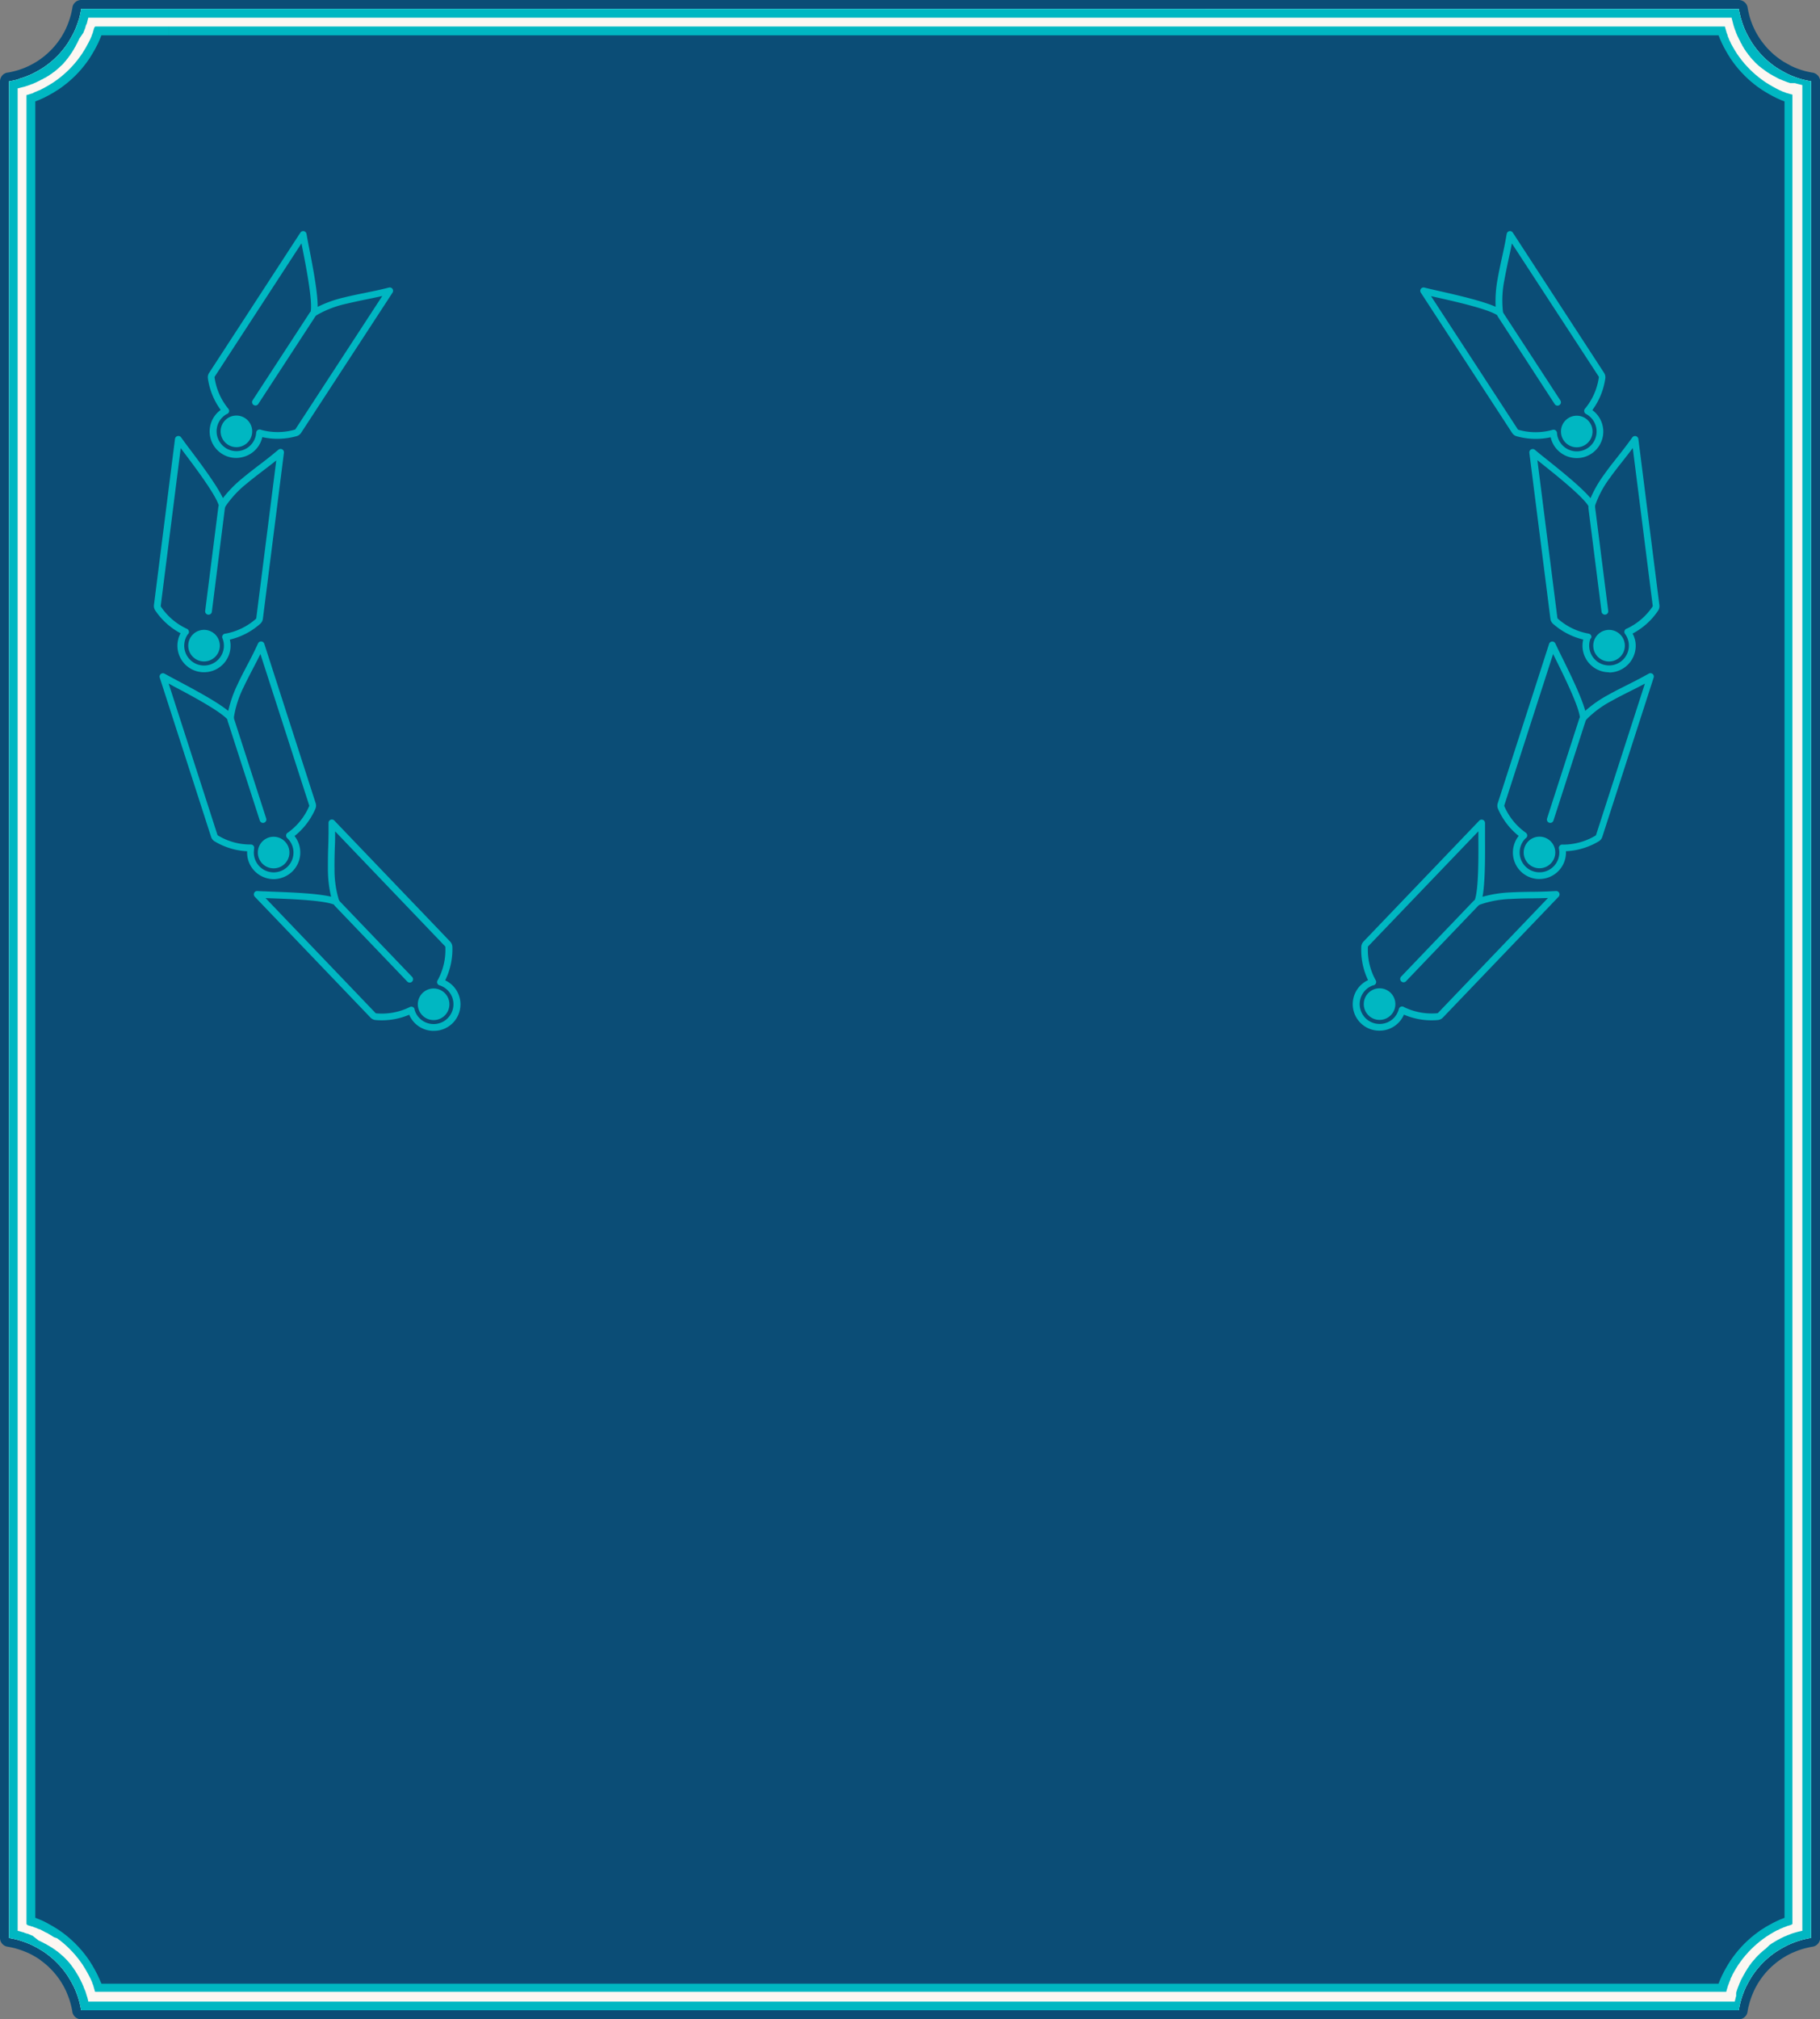 <svg xmlns="http://www.w3.org/2000/svg" viewBox="0 0 618.51 685.88"><rect x="0" y="0" width="618.51" height="685.88" fill="#808080" stroke="none"/><defs><style>.cls-1{fill:#0b4d76;}.cls-2{fill:#00b7c2;}.cls-3{fill:#fcf7f2;}</style></defs><g id="Capa_2" data-name="Capa 2"><g id="Layer_1" data-name="Layer 1"><path class="cls-1" d="M27.6,684.38a1.5,1.5,0,0,1-1.16-.55,1.83,1.83,0,0,1-.35-.73l-.1-.59-.11-.56-.12-.55-.12-.55-.14-.54-.15-.55-.16-.53L25,678.7l-.18-.53-.19-.52-.41-1-.45-1-.49-1-.52-1-.56-.94-.59-.91-.63-.89-.66-.87-.69-.83-.72-.81-.75-.78-.78-.76-.81-.72-.84-.69-.87-.65-.89-.63-.92-.59-.94-.55-1-.52-1-.49-1-.44-1-.41L7.64,661l-.52-.18-.53-.17-.54-.16-.54-.15L5,660.2l-.55-.13L3.87,660l-.56-.11-.51-.09a1.48,1.48,0,0,1-1.3-1.48V27.6a1.5,1.5,0,0,1,.55-1.16,1.83,1.83,0,0,1,.73-.35l.59-.1.56-.11.55-.11L5,25.64l.55-.14.53-.15.54-.16L7.18,25l.53-.18.52-.19,1-.41,1-.45,1-.49,1-.52.94-.56.91-.59L15,21l.87-.65.83-.7.81-.72.78-.75L19,17.4l.72-.82.69-.83.65-.87L21.7,14l.59-.92.55-.94.52-1,.49-1,.44-1,.41-1,.18-.51.18-.52.17-.53.16-.54.15-.54L25.68,5l.12-.55.12-.55L26,3.31l.09-.51a1.4,1.4,0,0,1,.21-.59A1.49,1.49,0,0,1,27.6,1.5H590.91a1.48,1.48,0,0,1,1.16.55,1.6,1.6,0,0,1,.35.73l.1.59.11.56.12.55.13.55.13.55.15.53.16.54.17.53.18.53.19.51.42,1,.44,1,.49,1,.52,1,.56.94.59.91.63.89.66.87.69.83.72.81.75.78.79.76.81.72.84.69.86.65.89.63.92.59.94.55,1,.52,1,.49,1,.44,1,.41.51.18.52.18.54.17.53.16.54.15.54.14.55.13.56.11.55.11.5.08a1.71,1.71,0,0,1,.44.13A1.51,1.51,0,0,1,617,27.6V658.28a1.5,1.5,0,0,1-.55,1.16,1.83,1.83,0,0,1-.73.35l-.59.1-.56.11-.55.11-.55.13-.54.14-.54.15-.54.16-.53.17-.52.18-.52.19-1,.41-1,.45-1,.49-1,.52-.93.56-.92.59-.89.62-.86.66-.84.7L601,667l-.78.75-.75.78-.72.81-.69.84-.66.87-.63.89-.59.92-.55.94-.52,1-.49,1-.44,1-.41,1-.18.51-.18.52-.17.53-.16.54-.15.54-.13.54-.13.55-.12.55-.11.56-.08.5a1.39,1.39,0,0,1-.13.44,1.51,1.51,0,0,1-1.36.87Z"/><path class="cls-1" d="M57.17,3H590.91l0,0,.1.59.12.58.12.59.14.57.14.58.16.56.17.57.17.56.19.55.2.55.43,1.08.47,1.06.51,1,.55,1,.59,1,.62,1,.66.93.69.91.73.89.76.85.79.82.83.8.85.76.88.72.91.7.94.66,1,.62,1,.58,1,.55,1,.51,1.06.47,1.08.43.55.2.55.19.56.18.56.17.57.16.57.14.58.14.58.12.59.11.59.1h0V658.28l0,0-.59.1-.58.11-.58.13-.58.13-.57.15-.57.16-.56.16-.56.18-.56.19-.55.2-1.08.43-1.06.47-1,.51-1,.55-1,.59-1,.62-.94.66-.91.69-.88.73-.86.76-.82.79-.79.82-.76.86-.73.88-.69.91-.66.94-.63,1-.58,1-.55,1-.51,1-.47,1.06-.43,1.09-.2.54-.19.56-.18.56-.17.56-.15.57-.15.57-.13.58-.13.58-.11.59-.1.59H27.6l0,0-.1-.59-.11-.58-.13-.59-.13-.57-.15-.58-.16-.56-.16-.57-.18-.56-.19-.55-.2-.55-.43-1.08L25.16,675l-.51-1-.55-1-.59-1-.62-1-.66-.93-.69-.92-.73-.88-.76-.85-.79-.82-.82-.8-.86-.76-.88-.72-.91-.7-.94-.66-1-.62-1-.59-1-.54-1-.51-1.06-.47-1.09-.43-.54-.2-.56-.19L7,659.22l-.56-.17-.57-.16-.57-.14-.58-.14-.58-.12-.59-.11-.59-.1H3V27.6l0,0,.59-.1.58-.11.59-.13.57-.13L6,27l.56-.16.57-.16.56-.18.55-.19.55-.2,1.08-.43,1.06-.47,1-.51,1-.55,1-.59,1-.62.93-.66.91-.69.89-.73.85-.76.82-.79.8-.82.76-.86.72-.88.7-.91.66-.94.62-1,.58-1,.55-1,.51-1,.47-1.06.43-1.09.2-.54.19-.56L26.66,7l.17-.56L27,5.91l.14-.57.14-.58.12-.58.11-.59L27.6,3H57.17m0-3H27.6a3,3,0,0,0-3,2.62l-.08.44-.1.52-.11.53-.12.52-.13.51-.15.51-.15.51-.16.5-.17.5-.17.48-.39,1-.43,1-.45.93-.5.91-.52.89-.56.86-.59.85-.63.82-.65.79-.69.77-.71.74-.74.71-.77.68-.79.66-.82.62-.84.59-.87.56-.89.53-.91.49-.93.46-.95.42-1,.4-.48.17-.49.17-.51.16-.5.15-.51.14-.52.13-.52.12-.52.12-.53.1-.56.09a3,3,0,0,0-1.4.64A3.12,3.12,0,0,0,0,27.6V658.28a3,3,0,0,0,1.57,2.63,2.88,2.88,0,0,0,1.05.34l.44.08.52.1.53.11.52.12.51.13.51.15.51.15.5.16.5.17.48.17,1,.39,1,.42.94.46.91.5.89.52.87.56L14,666l.82.63.79.65.77.68.74.72.71.74.68.77.66.79.62.82.59.84.56.87.53.89.49.91.46.93.42,1,.39,1,.18.48.17.49.16.51.15.5.14.51.13.52.12.52.12.52.1.52.09.57a3.06,3.06,0,0,0,3,2.53H590.91a3,3,0,0,0,2.6-1.5,3,3,0,0,0,.38-1.12l.07-.44.1-.52.11-.53.13-.52.13-.51.14-.51.15-.51.16-.5.17-.5.17-.48.4-1,.42-1,.46-.93.49-.91.52-.89.57-.87.59-.84.62-.82.65-.79.69-.77.71-.74.74-.71.77-.68.79-.66.82-.62.84-.59.87-.56.89-.53.91-.49.93-.46,1-.42,1-.4.48-.17.5-.17.5-.16.51-.15.51-.14.51-.13.52-.12.53-.12.52-.1.56-.09a3,3,0,0,0,1.41-.65,3.09,3.09,0,0,0,1.12-2.34V27.6A3,3,0,0,0,616.94,25a2.7,2.7,0,0,0-1.05-.34l-.43-.08-.53-.1-.52-.11-.52-.12-.52-.13-.51-.15-.51-.15-.5-.16-.5-.17-.47-.17-1-.39-.95-.42L608,22l-.91-.5L606.2,21l-.86-.56-.85-.6-.82-.62-.79-.65-.77-.69-.73-.71-.72-.74-.68-.77-.65-.79-.63-.82-.59-.84-.56-.87-.53-.89-.49-.91-.46-.93-.42-.95-.39-1-.18-.48-.17-.5-.16-.5-.15-.5-.14-.52-.13-.51-.12-.52-.11-.52-.1-.53-.1-.56a3,3,0,0,0-.65-1.41A3.13,3.13,0,0,0,590.91,0Z"/><path class="cls-2" d="M57.17,3v9H584.06l0,.06.43,1.09.07.16.07.16.47,1.06.07.16.08.16.51,1,.07.16.09.15.55,1,.08.16.09.15.58,1,.09.15.1.15.62,1,.1.15.1.14.65.93.1.15.11.14.69.91.11.13.11.14.72.88.11.13.12.13.76.86.12.13.12.12.79.82.12.13.12.12.82.79.13.12.13.12.85.76.13.11.14.11.88.73.13.11.14.1.91.7.14.1.14.1.94.66.14.1.15.1,1,.62.15.09.15.09,1,.59.15.09.15.08,1,.55.15.08.16.08,1,.51.16.08.17.07,1.06.47.16.07.16.07,1.08.43h0v617l-.06,0-1.08.43-.17.06L605,652l-1.06.47-.16.08-.16.07-1,.51-.15.08-.16.09-1,.54-.16.09L601,654l-1,.58-.15.09-.14.1-1,.62-.14.09-.15.1-.93.66-.15.1-.13.11-.91.69-.14.1-.14.12-.88.72-.13.11-.13.12-.85.76-.13.11-.13.12-.82.8-.13.11-.12.13-.79.82-.12.13-.11.13-.76.85-.12.13-.11.13-.73.89-.11.13-.1.14-.69.91-.11.14-.1.14-.66.94-.1.14-.09.14-.63,1-.09.15-.09.15-.59,1-.09.15-.08.15-.55,1-.08.16-.08.16-.51,1-.08.16-.07.16-.47,1.06-.07.16-.07.17-.43,1.08v0H34.45l0-.06L34,672.73l-.06-.16-.07-.16-.48-1.06-.07-.16-.07-.16-.51-1-.08-.16-.09-.15-.54-1-.09-.16-.09-.15-.58-1-.09-.15-.1-.14-.62-1-.09-.15-.1-.14-.66-.94-.1-.14-.11-.14-.69-.91-.11-.14-.11-.13-.72-.88-.11-.14-.12-.13-.76-.85-.11-.13-.12-.12-.8-.82-.12-.13-.12-.12-.82-.79-.13-.12-.13-.12-.85-.76-.13-.11-.13-.11-.89-.73-.13-.11-.14-.1-.91-.7-.14-.1-.14-.1-.94-.66-.14-.1-.15-.1-1-.62-.15-.09-.15-.09-1-.59-.15-.09-.15-.08-1-.55L16,653.2l-.16-.08-1-.51-.16-.08-.16-.07L13.44,652l-.17-.07-.16-.07L12,651.42h0v-617l.06,0L13.15,34l.16-.06.16-.07,1.06-.47.16-.08.16-.07,1-.51.16-.08.15-.09,1-.54.16-.09.15-.09,1-.58.15-.09.14-.1,1-.62.15-.09.14-.1L21,29.6l.14-.1.14-.11.91-.69.13-.11.14-.11.88-.72.13-.11.13-.12.86-.76.13-.11.12-.12.82-.79.13-.13.12-.12.79-.82.12-.13.12-.13.76-.85.11-.13.11-.13.73-.89.11-.13.1-.14.7-.91.1-.14.1-.14.66-.94.1-.14.1-.15.62-1,.09-.15.09-.15.59-1,.09-.15.08-.15.55-1,.08-.16.08-.16.51-1,.08-.16.07-.16.47-1.06.07-.17.07-.16L34.46,12v0h22.7V3m0,0H27.6l-.1.59-.11.59-.12.58-.14.58L27,5.91l-.16.57L26.66,7l-.18.56-.19.56-.2.54-.43,1.09-.47,1.06-.51,1-.55,1-.58,1-.62,1-.66.94-.7.91-.72.88-.76.86-.8.82-.82.79-.85.76-.89.73-.91.69-.93.66-1,.62-1,.59-1,.55-1,.51-1.06.47-1.08.43-.55.2-.55.19-.56.18-.57.16L6,27l-.58.15-.57.13-.59.13-.58.11-.59.1,0,0V658.28H3l.59.1.59.11.58.12.58.14.57.14.57.16.56.17.56.18.56.19.54.2,1.09.43,1.06.47,1,.51,1,.54,1,.59,1,.62.94.66.91.7.88.72.86.76.82.8.79.82.76.85.73.88.69.92.66.93.62,1,.59,1,.55,1,.51,1,.47,1.06.43,1.08.2.55.19.55.18.56.16.57.16.56.15.58.13.57.13.59.11.58.1.59,0,0H590.91l.1-.59.11-.59.13-.58.13-.58.15-.57.15-.57.17-.56.18-.56.19-.56.2-.54.43-1.09.47-1.06.51-1,.55-1,.58-1,.63-1,.66-.94.69-.91.73-.88.76-.86.79-.82.82-.79.86-.76.88-.73.91-.69.94-.66,1-.62,1-.59,1-.55,1-.51,1.06-.47,1.08-.43.55-.2.56-.19.56-.18.56-.16.57-.16.57-.15.58-.13.58-.13.58-.11.59-.1,0,0V27.6h0l-.59-.1-.59-.11-.58-.12-.58-.14L612.6,27l-.57-.16-.56-.17-.56-.18-.55-.19-.55-.2-1.08-.43-1.06-.47-1-.51-1-.55-1-.58-1-.62-.94-.66-.91-.7-.88-.72-.85-.76-.83-.8-.79-.82-.76-.85-.73-.89-.69-.91-.66-.93-.62-1-.59-1-.55-1-.51-1-.47-1.06-.43-1.08-.2-.55-.19-.55-.17-.56-.17-.57L591.56,6l-.14-.58-.14-.57-.12-.59L591,3.63l-.1-.59,0,0Z"/><path class="cls-3" d="M57.17,3V9h529l.15.46,0,.06,0,.06.19.55v.06l0,.05.2.55,0,.08,0,.09.43,1.08,0,.11,0,.1.47,1.06,0,.11.05.11.51,1,0,.11.06.1.55,1,.05.1.06.1.59,1,.06.1.06.1.62,1,.06.1.07.09.66.94.07.1.07.09.69.91.07.09.07.09.73.88.07.09.08.09.76.85.08.09.08.08.79.82.08.09.08.08.83.79.08.08.08.08.86.76.08.07.09.08.89.72.09.08.09.07.91.69.09.07.09.07.94.66.1.06.09.07,1,.62.1.06.1.06,1,.59.1.06.1.05,1,.55.11.06.1.05,1,.51.1.05.11.05,1.06.47.11.05.11,0,1.08.43.08,0,.09,0,.55.2.05,0,.06,0,.55.19.06,0,.06,0,.42.13V653.57l-.46.15H609l0,0-.56.19,0,0-.06,0-.55.2-.08,0-.08,0-1.08.43-.11.05-.11,0-1.06.47-.11,0-.1.06-1,.51-.11,0-.1.05-1,.55-.1.06-.1.06-1,.58-.1.06-.09.07-1,.62-.1.06-.09.07-.94.66-.09.06-.1.07-.91.7-.09.07-.09.07-.88.73-.09.07-.09.08-.85.76-.09.07-.08.09-.82.79-.09.08-.07.08-.8.82-.08.09-.07.08-.76.86-.08.08-.07.09-.73.88-.08.09-.07.09-.69.92-.07.09-.06.09-.66.94-.07.09-.06.1-.63,1-.06.09-.06.1-.58,1-.06.1-.06.11-.55,1,0,.1-.06.11-.51,1,0,.1,0,.11-.47,1.06,0,.11-.05.11-.43,1.08,0,.08,0,.09-.2.54,0,.06,0,0-.19.56,0,.06,0,.05-.13.43H32.31l-.15-.46,0-.06v-.05l-.19-.56,0-.06,0-.05-.2-.55,0-.08,0-.09-.43-1.08,0-.11-.05-.11-.47-1.06-.05-.1-.05-.11-.51-1-.05-.1-.05-.1-.55-1-.06-.1-.06-.1-.58-1-.06-.1-.07-.1-.62-1-.06-.1-.07-.1-.66-.93-.06-.1-.07-.09-.7-.91-.07-.09-.07-.09-.73-.88-.07-.09-.08-.09-.76-.85-.08-.09-.08-.08-.79-.82-.08-.09-.08-.08-.82-.79-.09-.08-.08-.08-.86-.76-.08-.07-.09-.08-.88-.72-.09-.08-.1-.07-.91-.69-.09-.07-.09-.07L18.3,658l-.1-.06-.09-.07-1-.62-.1-.06-.1-.06-1-.59-.11-.06-.1,0-1-.55-.11-.06-.1-.05-1-.51-.1,0-.11,0-1.06-.47-.11-.05-.11,0-1.08-.43-.08,0-.09,0-.54-.2-.06,0-.06,0-.55-.19-.06,0-.05,0L9,653.55V32.31l.46-.15h.06l.05,0,.56-.19,0,0,.06,0,.55-.2.08,0,.08,0L12,31.2l.11,0,.1-.05,1.06-.47.11,0,.11-.06,1-.51.11-.05.1-.05,1-.55.1-.06.1-.06,1-.58.1-.06.1-.07,1-.62.1-.06.09-.07.94-.66.1-.06.09-.07.91-.7.09-.07.09-.07.88-.73.09-.07.09-.08.85-.76.09-.07.08-.08.82-.8.09-.08.08-.08.79-.82.08-.09.08-.08.76-.86.07-.08.08-.09.72-.88.08-.09.07-.09.69-.92.07-.09.07-.09.66-.94.06-.09.07-.1.62-1,.06-.1.06-.09.59-1,.06-.11.05-.1.55-1,.06-.1.05-.11.51-1,.05-.1.05-.11.47-1.06.05-.11,0-.11.43-1.08,0-.08,0-.09.2-.54,0-.06,0-.06.19-.55,0-.06,0-.05L32.33,9H57.17V3m0,0H27.6l-.1.59-.11.59-.12.58-.14.58L27,5.91l-.16.57L26.66,7l-.18.56-.19.56-.2.54-.43,1.09-.47,1.06-.51,1-.55,1-.58,1-.62,1-.66.94-.7.91-.72.88-.76.86-.8.82-.82.79-.85.76-.89.73-.91.69-.93.66-1,.62-1,.59-1,.55-1,.51-1.06.47-1.08.43-.55.2-.55.19-.56.18-.57.16L6,27l-.58.15-.57.13-.59.13-.58.11-.59.1,0,0V658.28H3l.59.1.59.11.58.12.58.14.57.14.57.16.56.17.56.18.56.19.54.2,1.09.43,1.06.47,1,.51,1,.54,1,.59,1,.62.94.66.91.7.88.72.86.76.82.8.79.82.76.85.73.88.69.92.66.93.62,1,.59,1,.55,1,.51,1,.47,1.06.43,1.08.2.55.19.55.18.56.16.57.16.56.15.58.13.57.13.59.11.58.1.59,0,0H590.91l.1-.59.11-.59.13-.58.13-.58.15-.57.15-.57.17-.56.18-.56.19-.56.2-.54.43-1.09.47-1.06.51-1,.55-1,.58-1,.63-1,.66-.94.69-.91.73-.88.76-.86.79-.82.82-.79.86-.76.88-.73.91-.69.94-.66,1-.62,1-.59,1-.55,1-.51,1.06-.47,1.08-.43.55-.2.56-.19.56-.18.56-.16.57-.16.57-.15.58-.13.58-.13.58-.11.59-.1,0,0V27.6h0l-.59-.1-.59-.11-.58-.12-.58-.14L612.6,27l-.57-.16-.56-.17-.56-.18-.55-.19-.55-.2-1.08-.43-1.06-.47-1-.51-1-.55-1-.58-1-.62-.94-.66-.91-.7-.88-.72-.85-.76-.83-.8-.79-.82-.76-.85-.73-.89-.69-.91-.66-.93-.62-1-.59-1-.55-1-.51-1-.47-1.06-.43-1.08-.2-.55-.19-.55-.17-.56-.17-.57L591.56,6l-.14-.58-.14-.57-.12-.59L591,3.63l-.1-.59,0,0Z"/><path class="cls-2" d="M57.17,3V6H588.48v.11l.14.58v0l.16.57v.06l.17.56V8l.18.56v.06l.18.55v.05l.2.55,0,.05,0,0,.43,1.08,0,.05,0,.06.47,1.06,0,.05,0,0,.51,1,0,0,0,.06.54,1,0,.05,0,.05.59,1,0,.05,0,.05.62,1,0,0,0,.05.65.94,0,.05,0,0,.7.91,0,.05,0,0,.73.88,0,.05,0,0,.76.86,0,0,0,0,.79.82,0,.05,0,0,.83.79,0,0,0,0,.85.76.05,0,0,0,.88.73.05,0,0,0,.92.69,0,0,0,0,.94.66,0,0,0,0,1,.62,0,0,.05,0,1,.59,0,0,.05,0,1,.55,0,0,0,0,1,.51.06,0,.05,0,1.06.47,0,0,.06,0,1.08.43,0,0h0l.55.2h.06l.55.19H610l.56.18h.05l.57.16h.05l.57.16h.06l.57.15h.08V655.85h-.11l-.57.14h-.06l-.57.15h-.06l-.56.17h-.06l-.56.17h-.05l-.56.19h-.05l-.55.2,0,0h0l-1.09.43-.05,0,0,0-1.06.47-.06,0-.05,0-1,.51,0,0-.05,0-1,.55,0,0-.05,0-1,.58,0,0,0,0-1,.62,0,0-.05,0-.94.66,0,0,0,0L600,662l-.05,0,0,0-.88.72,0,0,0,0-.85.76,0,0,0,0-.82.79,0,0,0,0-.8.82,0,0,0,.05-.76.85,0,0,0,0-.73.88,0,.05,0,0-.69.91,0,.05,0,0-.66.93,0,.05,0,0-.63,1,0,0,0,.05-.58,1,0,0,0,0-.55,1,0,0,0,0-.51,1,0,0,0,.06-.47,1.06,0,0,0,.06-.43,1.08,0,0v0l-.2.55v0l-.19.56v.06l-.18.55V678l-.17.56v.06l-.15.57v.06l-.15.57v.08H30v-.11l-.14-.58v-.06l-.15-.56v-.06L29.5,678v-.06l-.18-.56v-.06l-.19-.55v-.06l-.2-.55,0,0v0L28.42,675l0-.05,0-.06-.47-1.06,0,0,0-.05-.51-1,0,0,0-.06-.55-1,0,0,0-.05-.59-1,0,0,0,0-.62-1,0,0,0-.05-.66-.94,0-.05,0,0-.69-.91,0-.05,0,0-.72-.89,0,0,0,0-.76-.86,0,0,0,0-.79-.82,0,0,0,0-.82-.79-.05,0,0,0-.85-.76,0,0,0,0-.88-.73-.05,0,0,0-.91-.69-.05,0,0,0-.93-.66,0,0-.05,0-1-.62,0,0-.05,0-1-.59,0,0-.06,0-1-.55-.05,0,0,0-1-.51-.05,0-.06,0L11,657.47l-.05,0-.06,0L9.81,657l0,0h0l-.55-.2H9.12l-.55-.19H8.51L8,656.36H7.9l-.57-.16h0L6.71,656H6.65l-.57-.15H6V30h.12l.57-.14h0l.57-.15h.06l.56-.17H8l.56-.17h0l.56-.19h.06l.54-.2.05,0h0l1.08-.43.05,0,.06,0,1.06-.47.05,0,0,0,1-.51,0,0,.06,0,1-.55.05,0,.05,0,1-.59.05,0,.05,0,1-.62,0,0,.05,0,.94-.66.05,0,0,0,.91-.69.05,0,0,0,.89-.72,0,0,0,0,.86-.76,0,0,0,0,.82-.79.05,0,0,0,.79-.82,0-.05,0,0,.76-.85,0,0,0-.05.73-.88,0-.05,0,0,.69-.91,0-.05,0,0,.66-.93,0,0,0-.05.62-1,0,0,0-.05.59-1,0,0,0-.06.55-1,0-.05,0,0,.51-1,0-.05,0-.06L28.41,11l0-.05,0-.06.43-1.08,0,0v0l.2-.55V9.12l.19-.55V8.51L29.52,8V7.9l.16-.56V7.28l.16-.57V6.65L30,6.08V6H57.17V3m0,0H27.6l-.1.59-.11.59-.12.58-.14.58L27,5.91l-.16.57L26.66,7l-.18.56-.19.56-.2.54-.43,1.09-.47,1.06-.51,1-.55,1-.58,1-.62,1-.66.94-.7.91-.72.88-.76.86-.8.82-.82.79-.85.76-.89.73-.91.69-.93.66-1,.62-1,.59-1,.55-1,.51-1.06.47-1.08.43-.55.2-.55.19-.56.18-.57.16L6,27l-.58.15-.57.13-.59.13-.58.11-.59.1,0,0V658.28H3l.59.1.59.11.58.12.58.14.57.14.57.16.56.17.56.18.56.19.54.2,1.09.43,1.06.47,1,.51,1,.54,1,.59,1,.62.94.66.91.7.88.72.86.76.82.8.79.82.76.85.73.88.69.92.66.93.62,1,.59,1,.55,1,.51,1,.47,1.06.43,1.08.2.55.19.55.18.56.16.57.16.56.15.58.13.57.13.59.11.58.1.59,0,0H590.91l.1-.59.11-.59.13-.58.13-.58.15-.57.15-.57.17-.56.18-.56.19-.56.2-.54.43-1.09.47-1.06.51-1,.55-1,.58-1,.63-1,.66-.94.69-.91.73-.88.76-.86.79-.82.82-.79.86-.76.88-.73.91-.69.94-.66,1-.62,1-.59,1-.55,1-.51,1.06-.47,1.08-.43.55-.2.56-.19.56-.18.56-.16.57-.16.57-.15.58-.13.58-.13.58-.11.59-.1,0,0V27.6h0l-.59-.1-.59-.11-.58-.12-.58-.14L612.6,27l-.57-.16-.56-.17-.56-.18-.55-.19-.55-.2-1.08-.43-1.06-.47-1-.51-1-.55-1-.58-1-.62-.94-.66-.91-.7-.88-.72-.85-.76-.83-.8-.79-.82-.76-.85-.73-.89-.69-.91-.66-.93-.62-1-.59-1-.55-1-.51-1-.47-1.06-.43-1.08-.2-.55-.19-.55-.17-.56-.17-.57L591.56,6l-.14-.58-.14-.57-.12-.59L591,3.63l-.1-.59,0,0Z"/><circle class="cls-2" cx="80.34" cy="146.52" r="5.37"/><path class="cls-2" d="M80.32,155.55A9,9,0,0,1,75,139.24a23.81,23.81,0,0,1-4.34-10.66,2.73,2.73,0,0,1,.42-1.94l31-47.62a1.14,1.14,0,0,1,2.08.42l.34,1.89c.13.7.32,1.69.56,2.9,1.45,7.38,2.93,15.37,2.9,20a40.63,40.63,0,0,1,9-3.2c2.33-.58,4.77-1.08,7.12-1.55,2.08-.43,4.22-.86,6.25-1.35l1.86-.45a1.14,1.14,0,0,1,1.2.45,1.17,1.17,0,0,1,0,1.29L102.35,147a2.75,2.75,0,0,1-1.61,1.17,23.92,23.92,0,0,1-11.59.31,9.3,9.3,0,0,1-1.24,2.94,9,9,0,0,1-5.71,3.9A8.52,8.52,0,0,1,80.32,155.55ZM77,140.67a6.89,6.89,0,0,0-2.3,2.16,6.75,6.75,0,0,0,2,9.34A6.73,6.73,0,0,0,87.06,147a1.15,1.15,0,0,1,1.64-1,21.34,21.34,0,0,0,11.46-.05.42.42,0,0,0,.27-.2l29.48-45.2c-1.78.41-3.61.78-5.39,1.14-2.33.47-4.74,1-7,1.53a35,35,0,0,0-9.83,3.79l-.19.13-.13.12a1.76,1.76,0,0,0-.29.36L87.72,137.3a1.15,1.15,0,0,1-1.92-1.25l19.33-29.65a4.74,4.74,0,0,1,.46-.6c.65-3.86-1.63-15.47-2.75-21.13-.14-.75-.28-1.42-.39-2L73,127.89a.43.43,0,0,0-.08.32,21.4,21.4,0,0,0,4.67,10.62,1.15,1.15,0,0,1,0,1.49A1.22,1.22,0,0,1,77,140.67Z"/><circle class="cls-2" cx="69.34" cy="219.31" r="5.37"/><path class="cls-2" d="M69.36,228.34a9,9,0,0,1-8-13.24,23.84,23.84,0,0,1-8.57-7.7,2.79,2.79,0,0,1-.47-1.93l7.15-56.39a1.15,1.15,0,0,1,2.06-.53l1.13,1.55c.41.57,1,1.38,1.76,2.36,4.53,6,9.35,12.56,11.34,16.74a41,41,0,0,1,6.66-6.78c1.85-1.55,3.82-3.06,5.73-4.52,1.69-1.28,3.42-2.61,5-3.93l1.48-1.22a1.15,1.15,0,0,1,1.28-.11,1.13,1.13,0,0,1,.58,1.14l-7.15,56.39a2.72,2.72,0,0,1-.94,1.75,23.76,23.76,0,0,1-10.29,5.34,9,9,0,0,1-8.78,11.08Zm-5.58-12.83a6.74,6.74,0,0,0-1.12,3A6.74,6.74,0,1,0,75.6,216.8a1.13,1.13,0,0,1,1.05-1.57,21.44,21.44,0,0,0,10.3-5,.46.46,0,0,0,.15-.3l6.79-53.54c-1.42,1.15-2.9,2.28-4.35,3.38-1.89,1.45-3.84,2.94-5.65,4.45a35.17,35.17,0,0,0-7.2,7.7,1.39,1.39,0,0,0-.11.21l-.06.15a2.12,2.12,0,0,0-.11.45L72,207.8a1.14,1.14,0,1,1-2.27-.29l4.45-35.12a3.66,3.66,0,0,1,.16-.73c-1.11-3.75-8.23-13.21-11.71-17.82l-1.21-1.62-6.79,53.54a.53.53,0,0,0,.08.33,21.35,21.35,0,0,0,8.83,7.51,1.15,1.15,0,0,1,.64,1.35A1.18,1.18,0,0,1,63.78,215.51Z"/><circle class="cls-2" cx="92.99" cy="289.59" r="5.37"/><path class="cls-2" d="M93,298.62a9.06,9.06,0,0,1-8.59-6.26,9.13,9.13,0,0,1-.42-3.2,23.81,23.81,0,0,1-11-3.34,2.81,2.81,0,0,1-1.25-1.54l-17.45-54.1a1.14,1.14,0,0,1,1.64-1.35l1.68.92,2.6,1.39c6.65,3.52,13.79,7.41,17.36,10.34a41.54,41.54,0,0,1,3.16-9c1-2.19,2.16-4.39,3.28-6.52,1-1.88,2-3.82,2.88-5.7l.82-1.73a1.16,1.16,0,0,1,1.11-.65,1.18,1.18,0,0,1,1,.79l17.44,54.1a2.71,2.71,0,0,1-.1,2,23.92,23.92,0,0,1-7.06,9.21,9.07,9.07,0,0,1,1.5,2.81,9,9,0,0,1-5.82,11.37A8.87,8.87,0,0,1,93,298.62Zm-6.65-10.11A6.74,6.74,0,0,0,99,292.66a6.74,6.74,0,0,0-1.41-8,1.16,1.16,0,0,1-.33-1.09,1.11,1.11,0,0,1,.62-.78,21.45,21.45,0,0,0,7.18-8.94.44.44,0,0,0,0-.34L88.5,222.15c-.8,1.64-1.67,3.3-2.51,4.91-1.09,2.11-2.23,4.28-3.23,6.42a35.1,35.1,0,0,0-3.25,10,1.69,1.69,0,0,0,0,.23c0,.06,0,.11,0,.17a2,2,0,0,0,.09.46l10.87,33.68a1.14,1.14,0,0,1-2.18.7L77.42,245.07a4.94,4.94,0,0,1-.17-.74c-2.59-2.92-13-8.46-18.15-11.16l-1.79-1,16.57,51.36a.48.48,0,0,0,.21.27,21.12,21.12,0,0,0,11.19,3.05h0a1.14,1.14,0,0,1,1,1.62Z"/><circle class="cls-2" cx="147.36" cy="341.13" r="5.37"/><path class="cls-2" d="M147.37,350.16a9,9,0,0,1-6.53-2.78,9.18,9.18,0,0,1-1.78-2.7,23.8,23.8,0,0,1-11.37,1.81,2.73,2.73,0,0,1-1.79-.85L86.58,304.59a1.15,1.15,0,0,1-.21-1.27,1.11,1.11,0,0,1,1.1-.66l1.91.09c.71,0,1.73.07,3,.12,7.51.27,15.64.64,20.14,1.72a41.17,41.17,0,0,1-1.08-9.44c0-2.41,0-4.89.1-7.29.07-2.12.13-4.3.11-6.39v-1.91a1.14,1.14,0,0,1,2-.8l39.31,41.05a2.76,2.76,0,0,1,.77,1.84A23.89,23.89,0,0,1,151.3,333a9,9,0,0,1-3.93,17.15Zm-6.46-7.1a6.74,6.74,0,0,0,13.19-1.78,6.68,6.68,0,0,0-1.87-4.81,6.76,6.76,0,0,0-2.88-1.78,1.15,1.15,0,0,1-.78-.82,1.17,1.17,0,0,1,.22-1,21.46,21.46,0,0,0,2.56-11.17.44.44,0,0,0-.13-.31l-37.33-39c0,1.83,0,3.7-.11,5.52-.07,2.37-.14,4.83-.1,7.19a35,35,0,0,0,1.45,10.44,1,1,0,0,0,.09.21,1.09,1.09,0,0,1,.08.15,2.4,2.4,0,0,0,.28.37l24.48,25.56a1.14,1.14,0,1,1-1.65,1.58l-24.48-25.56a3.69,3.69,0,0,1-.47-.59c-3.62-1.5-15.45-1.92-21.21-2.12l-2-.08,37.33,39a.46.46,0,0,0,.3.15,21.47,21.47,0,0,0,11.4-2.14,1.15,1.15,0,0,1,1.45.36A1.21,1.21,0,0,1,140.91,343.06Z"/><circle class="cls-2" cx="535.84" cy="146.57" r="5.37"/><path class="cls-2" d="M535.86,155.6a8.52,8.52,0,0,1-1.88-.2,9,9,0,0,1-7-6.87,24,24,0,0,1-11.51-.33,2.75,2.75,0,0,1-1.61-1.17l-31-47.61a1.17,1.17,0,0,1,0-1.29,1.14,1.14,0,0,1,1.2-.45l1.86.45c.69.17,1.68.39,2.87.66,7.34,1.65,15.26,3.53,19.48,5.42a41.44,41.44,0,0,1,.69-9.48c.41-2.37.94-4.8,1.45-7.15.45-2.06.92-4.2,1.29-6.25l.34-1.89a1.14,1.14,0,0,1,2.08-.42l31,47.62a2.73,2.73,0,0,1,.42,1.94,23.88,23.88,0,0,1-4.4,10.73,9,9,0,0,1-5.35,16.29Zm-6.72-8.33a6.74,6.74,0,1,0,9.84-6.66,1.15,1.15,0,0,1-.61-1,1.14,1.14,0,0,1,.39-.92,21.35,21.35,0,0,0,4.59-10.51.44.44,0,0,0-.08-.33L513.8,82.68c-.34,1.79-.74,3.62-1.13,5.39-.5,2.32-1,4.72-1.42,7.05a34.78,34.78,0,0,0-.51,10.53.87.87,0,0,0,.05.22s0,.11,0,.16a2.06,2.06,0,0,0,.21.42l19.33,29.65a1.15,1.15,0,0,1-1.92,1.25L509.13,107.7a4.22,4.22,0,0,1-.35-.66c-3.27-2.15-14.83-4.75-20.46-6l-2-.45,29.47,45.21a.47.47,0,0,0,.27.2,21.35,21.35,0,0,0,11.6,0,1.16,1.16,0,0,1,1.36.63A1.23,1.23,0,0,1,529.14,147.27Z"/><circle class="cls-2" cx="546.82" cy="219.32" r="5.37"/><path class="cls-2" d="M546.8,228.36a9.05,9.05,0,0,1-8.94-7.9,9.17,9.17,0,0,1,.18-3.22,23.92,23.92,0,0,1-10.22-5.32,2.75,2.75,0,0,1-.93-1.75l-7.16-56.39a1.15,1.15,0,0,1,1.87-1l1.48,1.22c.54.45,1.34,1.08,2.29,1.84,5.88,4.69,12.19,9.84,15.16,13.38a40.73,40.73,0,0,1,4.76-8.22c1.4-2,2.94-3.92,4.42-5.8,1.31-1.67,2.67-3.39,3.89-5.07l1.13-1.55a1.14,1.14,0,0,1,1.21-.43,1.16,1.16,0,0,1,.85,1l7.14,56.39a2.74,2.74,0,0,1-.47,1.93,23.72,23.72,0,0,1-8.64,7.74,8.83,8.83,0,0,1,1,3.05,9.09,9.09,0,0,1-9,10.17ZM540.48,217a6.83,6.83,0,0,0-.35,3.14,6.75,6.75,0,0,0,7.54,5.84,6.74,6.74,0,0,0,4.58-10.68,1.13,1.13,0,0,1-.13-1.12,1.15,1.15,0,0,1,.75-.66,21.5,21.5,0,0,0,8.72-7.46.46.46,0,0,0,.07-.33l-6.78-53.54c-1.09,1.46-2.24,2.93-3.37,4.36-1.47,1.87-3,3.8-4.36,5.72a34.71,34.71,0,0,0-5,9.25,1.8,1.8,0,0,0-.06.22,1,1,0,0,1,0,.17,2.36,2.36,0,0,0,0,.46l4.45,35.12a1.14,1.14,0,1,1-2.27.29l-4.45-35.12a4.71,4.71,0,0,1,0-.75c-2-3.36-11.26-10.74-15.78-14.34l-1.57-1.26,6.79,53.54a.46.46,0,0,0,.15.3,21.36,21.36,0,0,0,10.43,5.07,1.15,1.15,0,0,1,1,1.15A1.08,1.08,0,0,1,540.48,217Z"/><circle class="cls-2" cx="523.18" cy="289.56" r="5.37"/><path class="cls-2" d="M523.18,298.59a9,9,0,0,1-8.59-11.8,9,9,0,0,1,1.52-2.85,23.9,23.9,0,0,1-7-9.15,2.71,2.71,0,0,1-.1-2l17.44-54.1a1.18,1.18,0,0,1,1-.79,1.16,1.16,0,0,1,1.1.65l.83,1.73c.3.64.75,1.55,1.29,2.64,3.34,6.75,6.87,14.08,8.06,18.55a40.86,40.86,0,0,1,7.79-5.43c2.11-1.18,4.32-2.29,6.47-3.37,1.89-.95,3.85-1.94,5.67-2.94l1.68-.92a1.14,1.14,0,0,1,1.64,1.35l-17.45,54.09a2.79,2.79,0,0,1-1.25,1.55,23.77,23.77,0,0,1-11.11,3.34,9,9,0,0,1-9,9.43Zm-4.76-13.8a6.75,6.75,0,0,0-1.24,7.84,6.74,6.74,0,0,0,12.61-4.39,1.13,1.13,0,0,1,.37-1.08,1.16,1.16,0,0,1,1-.27h.14a21.49,21.49,0,0,0,10.91-3.05.48.48,0,0,0,.21-.27L559,232.21c-1.61.87-3.28,1.71-4.9,2.52-2.12,1.07-4.32,2.17-6.38,3.33a34.73,34.73,0,0,0-8.49,6.23.9.9,0,0,0-.15.19l-.09.13a1.87,1.87,0,0,0-.19.43l-10.87,33.68a1.14,1.14,0,0,1-1.44.74,1.15,1.15,0,0,1-.74-1.44l10.87-33.68a4.89,4.89,0,0,1,.29-.7c-.39-3.89-5.65-14.51-8.21-19.68-.33-.68-.64-1.29-.89-1.81l-16.57,51.36a.49.49,0,0,0,0,.34,21.28,21.28,0,0,0,7.29,9,1.16,1.16,0,0,1,.37,1.45A1.23,1.23,0,0,1,518.42,284.79Z"/><circle class="cls-2" cx="468.83" cy="341.07" r="5.37"/><path class="cls-2" d="M468.83,350.09a9,9,0,0,1-3.91-17.16,23.81,23.81,0,0,1-2.3-11.28,2.78,2.78,0,0,1,.77-1.84l39.31-41.05a1.13,1.13,0,0,1,1.25-.27,1.14,1.14,0,0,1,.72,1.07l0,1.91c0,.71,0,1.72,0,2.94.06,7.53,0,15.67-.85,20.21a41.12,41.12,0,0,1,9.38-1.49c2.41-.14,4.89-.17,7.29-.21,2.12,0,4.31-.06,6.39-.17l1.91-.09a1.13,1.13,0,0,1,1.1.66,1.15,1.15,0,0,1-.21,1.27l-39.32,41.05a2.77,2.77,0,0,1-1.79.85,23.74,23.74,0,0,1-11.45-1.84,9.16,9.16,0,0,1-1.77,2.66A9,9,0,0,1,468.83,350.09Zm-2.21-15.39a6.75,6.75,0,0,0-2.66,1.7,6.74,6.74,0,0,0,4.86,11.41H469a6.71,6.71,0,0,0,4.73-2.08,6.79,6.79,0,0,0,1.65-3,1.15,1.15,0,0,1,1.78-.64,21.43,21.43,0,0,0,11.28,2.08.46.46,0,0,0,.3-.15l37.33-39c-1.83.08-3.7.1-5.52.13-2.37,0-4.83.07-7.18.21a34.94,34.94,0,0,0-10.37,1.9l-.21.1-.14.08a2.6,2.6,0,0,0-.36.3l-24.48,25.57a1.14,1.14,0,0,1-1.65-1.58l24.48-25.57a4.44,4.44,0,0,1,.56-.5c1.35-3.67,1.25-15.51,1.21-21.29,0-.76,0-1.44,0-2L465,321.4a.44.44,0,0,0-.13.31A21.24,21.24,0,0,0,467.54,333a1.16,1.16,0,0,1-.3,1.46A1.22,1.22,0,0,1,466.62,334.7Z"/></g></g></svg>